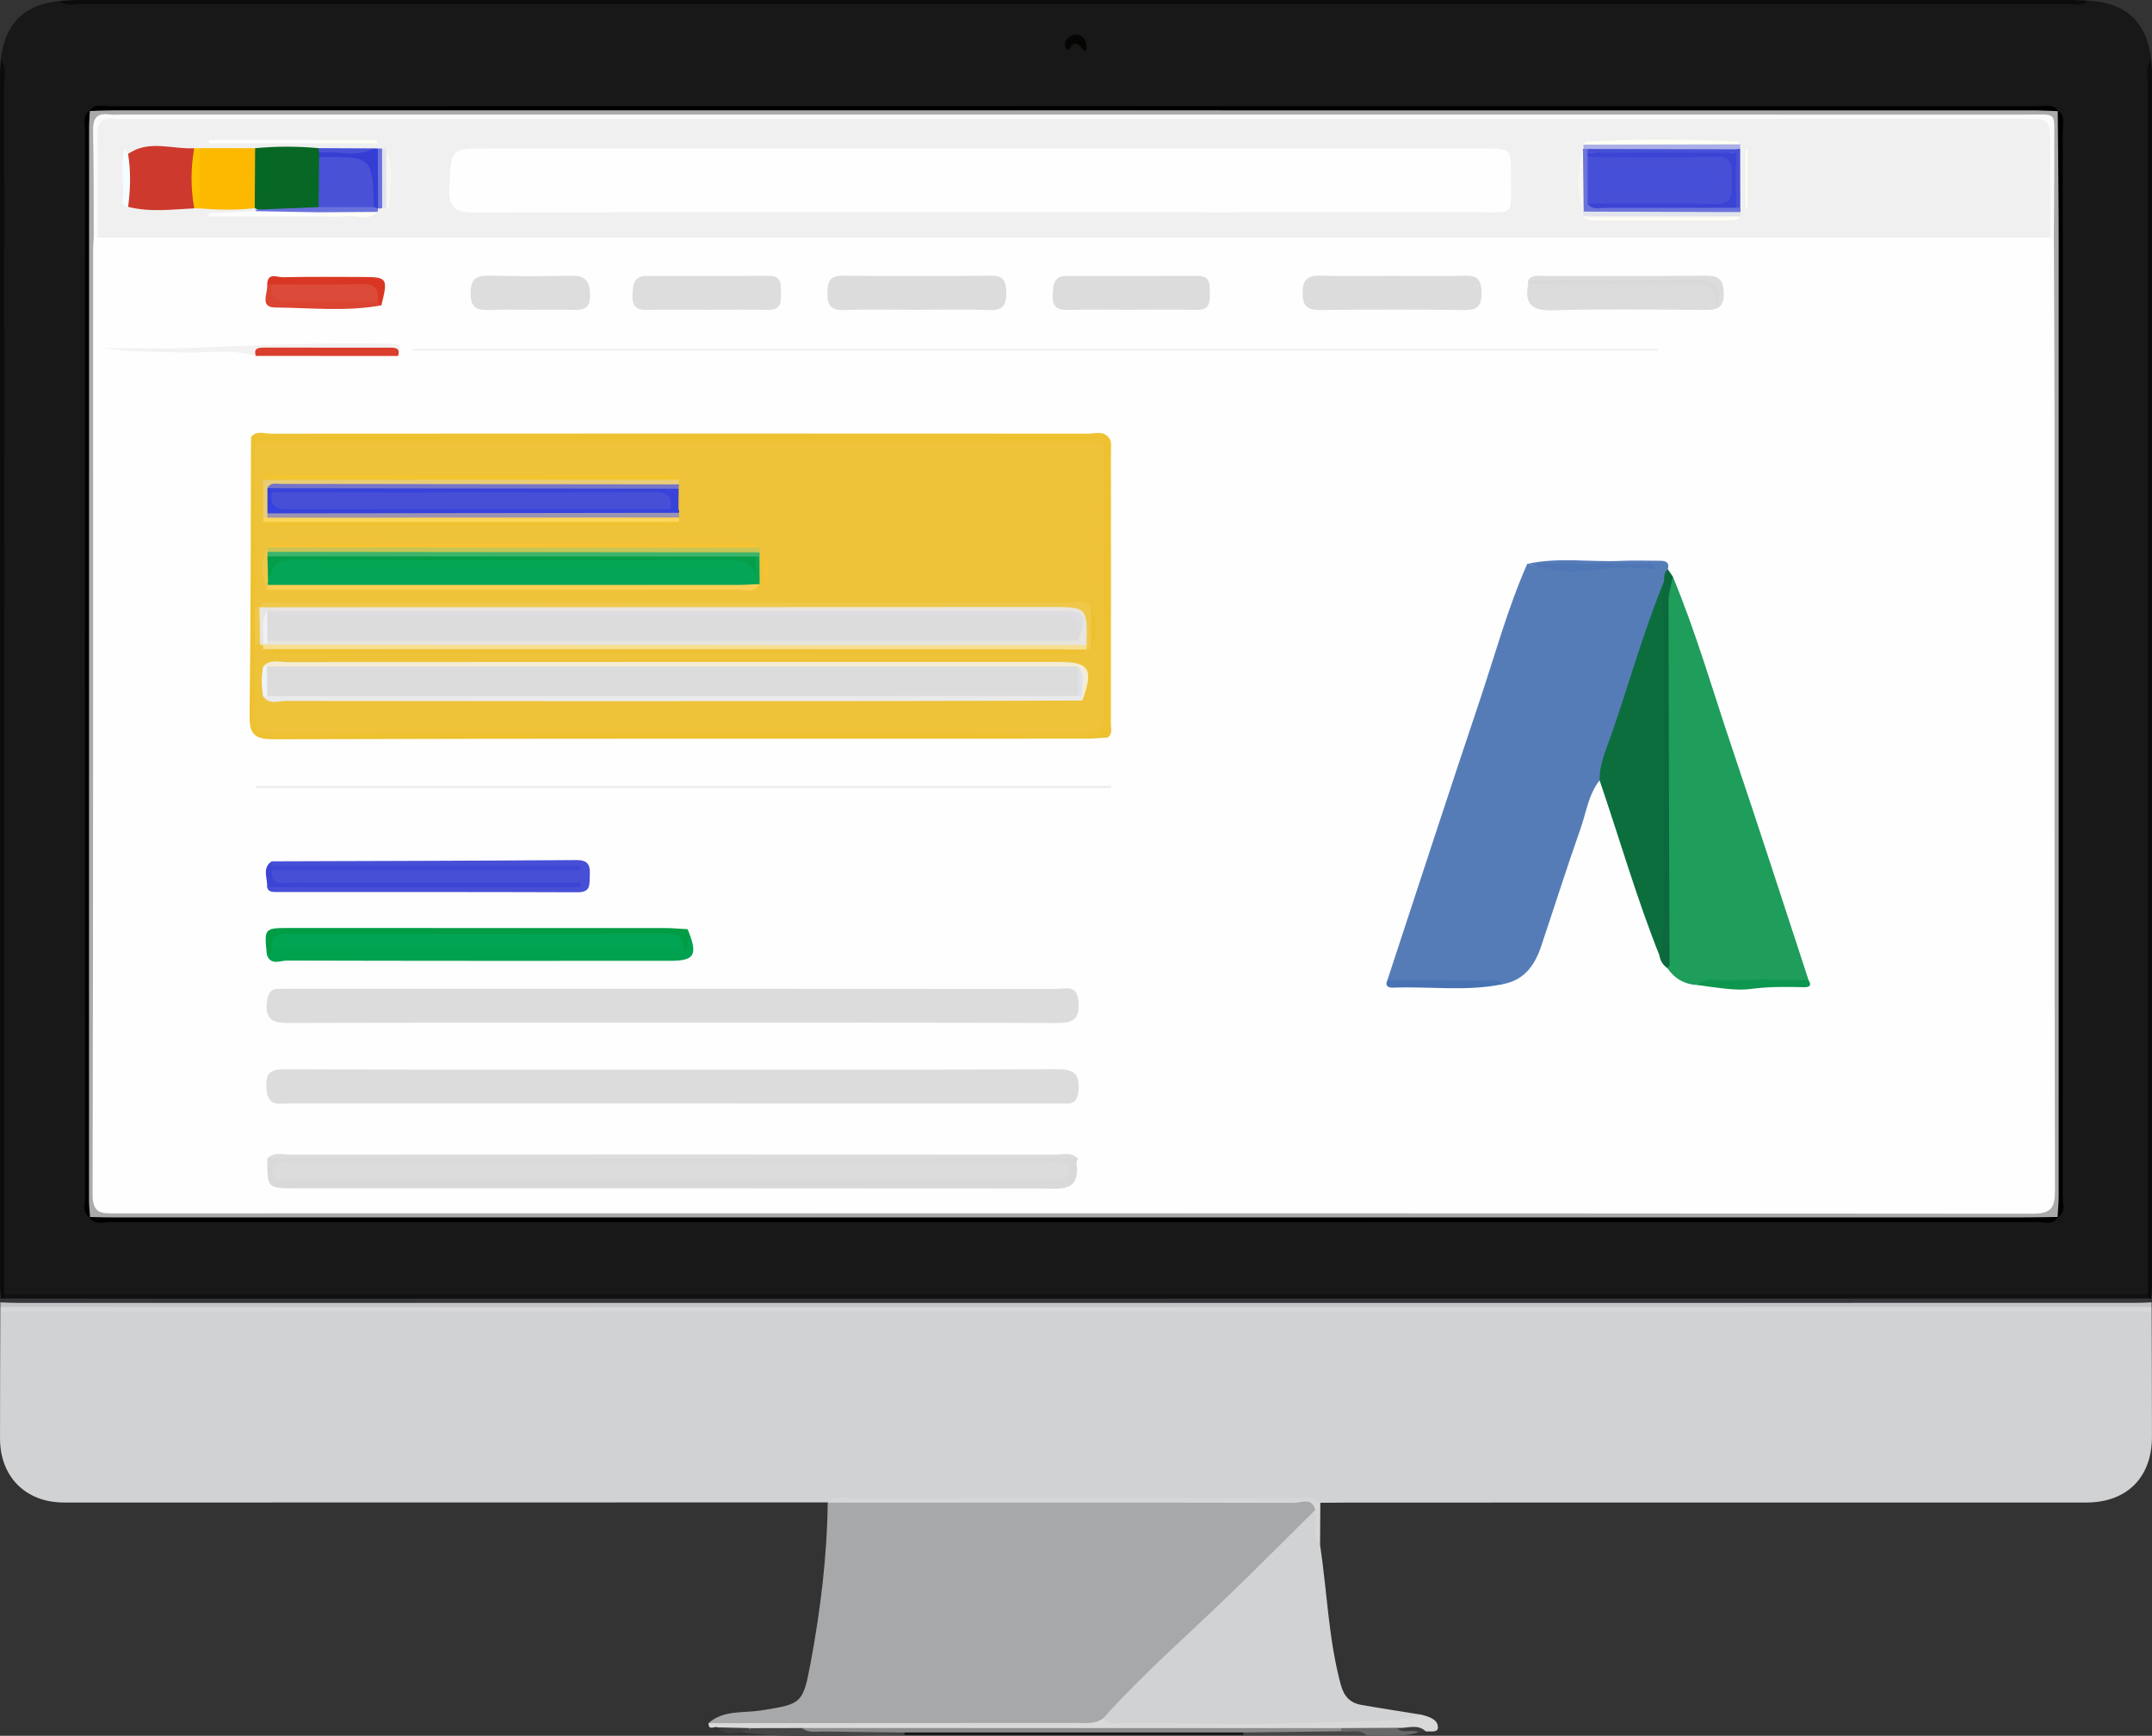 <?xml version="1.0" encoding="utf-8"?>
<!-- Generator: Adobe Illustrator 15.1.0, SVG Export Plug-In  -->
<!DOCTYPE svg PUBLIC "-//W3C//DTD SVG 1.1//EN" "http://www.w3.org/Graphics/SVG/1.1/DTD/svg11.dtd">
<svg version="1.1"
	 xmlns="http://www.w3.org/2000/svg" xmlns:xlink="http://www.w3.org/1999/xlink" xmlns:a="http://ns.adobe.com/AdobeSVGViewerExtensions/3.0/"
	 x="0px" y="0px" width="507px" height="409px" viewBox="0 0.001 507 409"
	 overflow="visible" enable-background="new 0 0.001 507 409" xml:space="preserve">
<rect x="0" y="0.001" width="507" height="409" fill="#333333" stroke="none"/>
<defs>
</defs>
<g>
	<defs>
		<rect id="SVGID_1_" y="0.001" width="506.997" height="409.108"/>
	</defs>
	<clipPath id="SVGID_2_">
		<use xlink:href="#SVGID_1_"  overflow="visible"/>
	</clipPath>
	<path clip-path="url(#SVGID_2_)" fill="#181818" d="M491.975,0.157c8.831,0.399,13.821,5.059,14.858,13.878
		c-0.673,1.948-0.332,3.964-0.332,5.944c-0.021,93.066-0.016,186.132-0.034,279.198c-0.001,1.981,0.333,3.996-0.328,5.947
		c-2.66,2.041-5.776,1.254-8.696,1.256c-90.778,0.044-181.558,0.036-272.336,0.036c-71.957,0-143.914,0.008-215.871-0.031
		c-2.77-0.002-5.699,0.667-8.248-1.135c-0.908-1.908-0.449-3.94-0.45-5.907c-0.026-93.123-0.02-186.247-0.04-279.371
		c-0.001-1.982,0.34-3.998-0.332-5.948C1.172,5.537,5.635,1.096,14.047,0.213C15.841,0.775,17.686,0.5,19.504,0.5
		C175.18,0.515,330.855,0.515,486.532,0.499C488.346,0.499,490.195,0.822,491.975,0.157"/>
	<path clip-path="url(#SVGID_2_)" fill="#D1D2D4" d="M195.008,354.002c-59.992,0.014-119.985,0.041-179.977,0.03
		c-8.98-0.002-15.012-6.084-15.025-15.027c-0.014-9.998,0.042-19.997,0.067-29.995c2.434-2.091,5.391-1.396,8.151-1.399
		c49.621-0.042,99.242-0.029,148.863-0.029c113.729,0,227.458-0.006,341.185,0.034c2.919,0.001,6.049-0.781,8.652,1.395
		c0.024,9.829,0.067,19.657,0.068,29.486c0.001,9.612-5.883,15.537-15.511,15.54c-57.808,0.014-115.616,0.005-173.424,0.007
		c-2.332,0-4.664,0.036-6.996,0.055c-1.309,0.277-2.635,0.318-3.967,0.318c-36.053-0.018-72.107,0.001-108.161-0.013
		c-0.996,0-1.994-0.006-2.98-0.186C195.639,354.147,195.323,354.076,195.008,354.002"/>
	<path clip-path="url(#SVGID_2_)" fill="#A7A8A9" d="M166.925,406.018c3.521-3.135,8.091-2.338,12.181-2.97
		c9.747-1.507,10.06-1.541,11.869-11.218c2.337-12.504,3.879-25.092,4.033-37.828l0.013,0.06c1.019-0.817,2.229-0.537,3.367-0.537
		c36.292-0.013,72.584-0.013,108.877-0.01c0.83,0,1.665-0.038,2.452,0.257c1.834,3.099-0.92,4.491-2.476,6.146
		c-12.717,13.532-26.754,25.715-39.854,38.861c-2.79,2.799-5.199,6.053-8.779,8.024c-2.27,0.794-4.62,0.594-6.941,0.595
		c-23.643,0.021-47.287,0.057-70.93-0.025C176.114,407.356,171.426,407.501,166.925,406.018"/>
	<path clip-path="url(#SVGID_2_)" fill="#D1D2D4" d="M259.913,404.859c9.092-10.102,19.292-19.067,29.068-28.47
		c7.046-6.774,13.92-13.729,20.87-20.603c1.625,2.563-0.3,5.625,1.149,8.213c1.668,10.953,1.955,22.099,4.864,32.892
		c0.771,2.864,2.199,4.36,4.88,4.834c4.729,0.834,9.478,1.553,14.217,2.319c-0.586,2.831-2.95,2.181-4.775,2.315
		c-21.371,1.576-42.78,0.991-64.178,0.99C263.784,407.35,260.87,408.283,259.913,404.859"/>
	<path clip-path="url(#SVGID_2_)" fill="#D6D7D9" d="M506.924,309.01c-168.951,0-337.902,0-506.852,0
		c0.006-0.351,0.011-0.703,0.015-1.054c2.46-2.042,5.415-1.343,8.178-1.344c68.329-0.04,136.658-0.031,204.986-0.031
		c94.994,0,189.988-0.008,284.981,0.034c2.922,0.002,6.049-0.781,8.678,1.341C506.915,308.307,506.919,308.66,506.924,309.01"/>
	<path clip-path="url(#SVGID_2_)" fill="#C4C4C7" d="M506.91,307.957c-131.954,0.014-263.909,0.032-395.863,0.04
		c-36.987,0.002-73.974-0.025-110.96-0.04c-0.001-0.359-0.002-0.719-0.003-1.078c1.794-1.262,3.856-0.858,5.819-0.858
		c165.064-0.02,330.128-0.02,495.191,0c1.964,0,4.026-0.403,5.82,0.858C506.913,307.238,506.911,307.597,506.91,307.957"/>
	<path clip-path="url(#SVGID_2_)" fill="#353639" d="M506.914,306.878c-1.331,0.04-2.662,0.115-3.993,0.115
		C336.64,307,170.357,307,4.077,306.994c-1.331,0-2.662-0.075-3.993-0.115c-0.116-0.314-0.093-0.619,0.067-0.913
		c0.586-0.347,1.219-0.496,1.899-0.446c167.632-0.008,335.265-0.008,502.897-0.003c0.681-0.048,1.313,0.103,1.9,0.449
		C507.007,306.259,507.029,306.565,506.914,306.878"/>
	<path clip-path="url(#SVGID_2_)" fill="#0C0C0C" d="M491.975,0.157c-1.573,1.421-3.5,0.815-5.266,0.815
		C330.919,1.001,175.13,1,19.34,0.973c-1.773,0-3.689,0.579-5.293-0.76c1.326-0.072,2.653-0.206,3.979-0.206
		c156.821-0.009,313.641-0.009,470.46-0.002C489.649,0.005,490.812,0.104,491.975,0.157"/>
	<path clip-path="url(#SVGID_2_)" fill="#0C0C0C" d="M0.993,305.959l-0.421,0.021l-0.422-0.017
		c-0.051-0.995-0.145-1.991-0.145-2.987c-0.007-95.155-0.007-190.311,0-285.466c0.001-1.162,0.104-2.324,0.16-3.487
		c1.535,1.921,0.797,4.177,0.798,6.265c0.043,94.901,0.04,189.802,0.042,284.703c0.348,0.219,0.462,0.437,0.343,0.65
		C1.23,305.854,1.112,305.959,0.993,305.959"/>
	<path clip-path="url(#SVGID_2_)" fill="#0C0C0C" d="M506.848,305.965l-0.423,0.016l-0.421-0.021
		c-0.354-0.211-0.473-0.425-0.358-0.642c0.113-0.218,0.229-0.327,0.347-0.327c0.002-94.897-0.001-189.795,0.042-284.693
		c0.001-2.087-0.742-4.344,0.799-6.263c0.056,1.162,0.158,2.325,0.159,3.487c0.007,95.152,0.007,190.304,0,285.455
		C506.992,303.973,506.897,304.969,506.848,305.965"/>
	<path clip-path="url(#SVGID_2_)" fill="#D9D9D9" d="M259.913,404.859c1.394,1.773,3.369,1.104,5.11,1.109
		c16.302,0.047,32.627,0.532,48.895-0.209c6.977-0.316,14.161,0.313,21.044-1.716c1.661,0.468,3.68,1.004,3.812,2.852
		c0.105,1.484-1.746,0.985-2.835,1.076c-2.535-0.817-5.064,0.468-7.603,0.023c-4.284,0-8.564,0-12.849,0.002
		c-41.994-0.002-83.983-0.001-125.97,0c-4.092-0.018-8.188,0.031-12.282-0.03c-2.669-0.791-5.541,0.144-8.175-0.955
		c-0.68-0.399-2.172,0.945-2.135-0.993c28.916-0.014,57.832-0.025,86.749-0.045C255.815,405.971,258.027,406.308,259.913,404.859"/>
	<path clip-path="url(#SVGID_2_)" fill="#D6D7D9" d="M311.001,364c-2.066-2.501-0.45-5.517-1.148-8.211
		c-0.774-3.086-3.292-1.674-4.962-1.678c-36.623-0.083-73.246-0.056-109.869-0.049c1.422-1.743,3.397-1.03,5.131-1.032
		c35.259-0.041,70.519-0.04,105.778-0.003c1.743,0.001,3.713-0.663,5.131,1.07C311.042,357.399,311.021,360.7,311.001,364"/>
	<path clip-path="url(#SVGID_2_)" fill="#181818" d="M292.951,408.801h-79.904c-0.205-0.772,0.091-1.191,0.888-1.256
		c26.043-0.053,52.084-0.052,78.127-0.001C292.86,407.61,293.156,408.029,292.951,408.801"/>
	<path clip-path="url(#SVGID_2_)" fill="#464646" d="M213.102,408.215c0.012,0.198-0.006,0.394-0.055,0.586
		c-12.794,0.021-25.603,0.992-38.369-0.629c0.478-0.976,1.603-0.447,2.273-0.978c3.987-0.008,7.975-0.016,11.963-0.024
		c6.464,0.778,12.954,0.093,19.424,0.373C209.93,407.612,211.676,406.888,213.102,408.215"/>
	<path clip-path="url(#SVGID_2_)" fill="#464646" d="M292.951,408.801c-0.049-0.192-0.067-0.388-0.057-0.586
		c7.47-1.604,15.03-0.253,22.533-0.702c2.129,0.655,4.826-1.401,6.518,1.36C312.28,408.849,302.616,408.826,292.951,408.801"/>
	<path clip-path="url(#SVGID_2_)" fill="#696969" d="M321.945,408.874c-1.786-1.687-4.026-0.499-6.009-0.948
		c-0.298-0.228-0.376-0.413-0.234-0.557c0.119-0.122,0.244-0.184,0.376-0.184c4.332-0.024,8.664-0.05,12.995-0.074
		c1.568,1.08,3.665-0.415,5.152,1.056C330.193,409.441,326.056,408.929,321.945,408.874"/>
	<path clip-path="url(#SVGID_2_)" fill="#3D3D3D" d="M176.951,407.195c-0.758,0.326-1.515,0.651-2.273,0.978
		c-2.012,0.289-4.061,0.758-5.617-1.161C171.691,407.074,174.321,407.134,176.951,407.195"/>
	<path clip-path="url(#SVGID_2_)" fill="#3C3C3C" d="M334.227,408.167c-1.619-0.834-3.688,0.522-5.153-1.056
		c2.287,0.297,4.788-1.106,6.866,0.86C335.368,408.037,334.798,408.101,334.227,408.167"/>
	<path clip-path="url(#SVGID_2_)" fill="#101011" d="M505.993,304.992c0.003,0.323,0.007,0.646,0.011,0.969
		c-155.35,0.013-310.699,0.026-466.049,0.036c-12.987,0.001-25.974-0.022-38.961-0.036c0.004-0.323,0.008-0.646,0.011-0.969
		C169.333,304.992,337.664,304.992,505.993,304.992"/>
	<path clip-path="url(#SVGID_2_)" d="M21.095,26.115c1.188-1.763,3.018-1.087,4.581-1.087c151.547-0.03,303.095-0.03,454.642,0.001
		c1.555,0,3.398-0.704,4.551,1.122c-0.266,0.203-0.531,0.406-0.794,0.613c-2.237,0.93-4.6,0.636-6.915,0.636
		c-149.457,0.018-298.916,0.017-448.373,0c-2.315,0-4.678,0.305-6.913-0.651C21.613,26.54,21.354,26.327,21.095,26.115"/>
	<path clip-path="url(#SVGID_2_)" d="M484.834,286.812c-1.113,1.891-2.972,1.155-4.518,1.155C328.77,288,177.222,288,25.674,287.968
		c-1.548-0.001-3.402,0.722-4.528-1.146c0.267-0.199,0.535-0.399,0.801-0.604c2.241-0.907,4.6-0.62,6.916-0.62
		c149.417-0.018,298.835-0.018,448.252-0.001c2.314,0.001,4.675-0.291,6.921,0.605C484.303,286.404,484.569,286.608,484.834,286.812
		"/>
	<path clip-path="url(#SVGID_2_)" d="M21.146,286.822c-1.858-1.138-1.114-2.989-1.114-4.532
		c-0.036-83.863-0.036-167.727-0.004-251.589c0.001-1.562-0.68-3.387,1.067-4.586c0,0.001,0.066,0.045,0.066,0.045
		c1.583,1.835,1.233,4.08,1.234,6.208c0.027,82.723,0.026,165.446-0.001,248.169c-0.001,2.126,0.364,4.369-1.172,6.229
		L21.146,286.822z"/>
	<path clip-path="url(#SVGID_2_)" d="M484.867,26.151c1.824,1.157,1.1,3.001,1.101,4.549c0.035,83.866,0.035,167.732-0.002,251.598
		c-0.001,1.538,0.761,3.398-1.131,4.516c-0.001-0.001-0.082-0.063-0.082-0.063c-1.513-1.868-1.148-4.108-1.149-6.234
		c-0.027-82.698-0.027-165.396,0-248.093c0.001-2.125-0.361-4.37,1.192-6.219L484.867,26.151z"/>
	<path clip-path="url(#SVGID_2_)" fill="#060503" d="M255.934,11.959c-1.191,0.103-1.047-1.397-2.391-1.628
		c-1.536-0.264-1.536,2.476-2.417,1.03c-0.645-1.06,0.179-2.658,1.653-3.079c1.762-0.502,2.796,0.456,3.14,2.168
		C256.013,10.917,255.934,11.418,255.934,11.959"/>
	<path clip-path="url(#SVGID_2_)" fill="#8D8D8E" d="M316.078,407.185c-0.045,0.247-0.092,0.494-0.141,0.741
		c-7.681,0.096-15.361,0.191-23.042,0.288c-26.598,0-53.196,0-79.793,0c-6.301-0.071-12.601-0.119-18.901-0.23
		c-1.787-0.031-3.678,0.438-5.287-0.813C231.302,407.176,273.69,407.18,316.078,407.185"/>
	<path clip-path="url(#SVGID_2_)" fill="#AAAAAB" d="M484.795,26.202c0.077,10.646,0.22,21.292,0.223,31.938
		c0.018,74.547,0.01,149.095-0.004,223.643c0,1.655-0.17,3.312-0.262,4.968c-2.995,0.037-5.991,0.106-8.987,0.106
		c-149.518,0.007-299.034,0.007-448.551,0.002c-1.998-0.001-3.995-0.062-5.992-0.095c-0.089-1.323-0.255-2.646-0.255-3.971
		c-0.003-84.216,0.006-168.432,0.022-252.649c0.001-1.328,0.112-2.656,0.172-3.985c1.829-0.053,3.659-0.154,5.489-0.154
		c150.72-0.007,301.441-0.007,452.161,0.002C480.806,26.007,482.801,26.134,484.795,26.202"/>
	<path clip-path="url(#SVGID_2_)" fill="#FEFEFE" d="M483.883,56.004c0.055,15.161,0.154,30.321,0.158,45.482
		c0.017,59.654-0.044,119.307,0.099,178.959c0.011,4.326-0.971,5.541-5.456,5.537c-150.466-0.13-300.933-0.111-451.4-0.077
		c-3.207,0.001-5.481,0.262-5.47-4.461c0.166-74.316,0.118-148.634,0.126-222.951c0-0.83,0.099-1.661,0.152-2.491
		c0.501-0.457,1.065-0.814,1.69-1.077c2.433-0.768,4.949-0.55,7.436-0.551c147.847-0.014,295.694-0.013,443.541,0
		c2.488,0,5.003-0.216,7.444,0.532C482.831,55.169,483.39,55.536,483.883,56.004"/>
	<path clip-path="url(#SVGID_2_)" fill="#FBFBFB" d="M483.883,56.004c-0.298-0.005-0.597-0.009-0.895-0.012
		c-1.593-1.77-1.559-3.972-1.591-6.136c-0.064-4.332,0.001-8.664-0.031-12.996c-0.053-6.899-0.33-7.162-7.439-7.23
		c-1.833-0.017-3.666-0.004-5.498-0.004c-142.455,0-284.91-0.014-427.364,0.054c-5.091,0.003-11.393-2.168-14.987,1.276
		c-3.644,3.494-0.971,9.837-1.444,14.905c-0.319,3.416,0.783,7.053-1.626,10.132c-0.306,0.003-0.611,0.006-0.916,0.01
		c-0.039-8.33,0.016-16.662-0.169-24.989c-0.065-2.914,0.652-4.475,3.859-4.041c0.982,0.133,1.997,0.021,2.997,0.021
		c149.47,0,298.94-0.005,448.411,0.014c7.777,0.001,6.739-0.976,6.782,7.006C484.011,41.344,483.918,48.674,483.883,56.004"/>
	<path clip-path="url(#SVGID_2_)" fill="#F0F0F0" d="M23.008,55.993C23.006,48,23.102,40.005,22.95,32.015
		c-0.058-3.002,0.909-4.383,3.997-4.031C27.933,28.096,28.943,28,29.942,28c148.704,0,297.409,0,446.113,0
		c6.942,0,6.944,0.002,6.943,7.01c0,6.994-0.006,13.988-0.01,20.982C329.661,55.992,176.335,55.993,23.008,55.993"/>
	<path clip-path="url(#SVGID_2_)" fill="#567CB8" d="M326.862,230.953c7.222-21.922,14.356-43.874,21.705-65.754
		c3.632-10.816,6.622-21.862,11.24-32.337c5.534,1.461,11.168,0.359,16.75,0.623c3.987,0.188,7.987-0.048,11.981,0.076
		c-9.563-0.503-19.159,0.715-28.701-0.699c7.373-1.629,14.84-0.361,22.256-0.711c2.99-0.142,5.992-0.006,8.989-0.018
		c1.379-0.005,2.307,0.354,1.853,2.012c-0.354,1.19,0.15,2.465-0.353,3.644c-4.664,14.729-10.017,29.23-14.412,44.045
		c-0.239,0.807-0.562,1.561-1.313,2.037c-2.635,3.359-3.148,7.578-4.508,11.431c-3.248,9.209-6.187,18.526-9.303,27.782
		c-1.505,4.471-4.051,7.952-9.087,8.826c-7.12,0.027-14.239,0.169-21.358,0.065C330.652,231.947,328.566,232.452,326.862,230.953"/>
	<path clip-path="url(#SVGID_2_)" fill="#1E9D5B" d="M394.101,135.839c5.535,13.33,9.499,27.205,14.112,40.853
		c6.099,18.044,11.933,36.177,17.881,54.272c-2.182,1.708-4.74,0.922-7.138,1.002c-6.328,0.211-12.663-0.191-18.992,0.132
		c-3.054-0.114-5.413-1.478-7.14-3.976c-0.936-2.696-1.25-5.469-1.248-8.32c0.022-25.064-0.003-50.131,0.032-75.196
		C391.613,141.481,391.393,138.227,394.101,135.839"/>
	<path clip-path="url(#SVGID_2_)" fill="#DCDCDC" d="M158.705,252.023c30.154,0,60.308,0.081,90.461-0.094
		c4.146-0.024,5.25,1.411,4.907,5.191c-0.192,2.129-1.028,3.013-3.091,2.896c-0.664-0.038-1.333,0.003-1.999,0.003
		c-60.308,0-120.615,0.005-180.923-0.02c-2.314-0.001-4.917,0.891-5.257-3.279c-0.314-3.858,0.677-4.79,4.441-4.773
		C97.73,252.083,128.217,252.023,158.705,252.023"/>
	<path clip-path="url(#SVGID_2_)" fill="#DCDCDC" d="M158.518,240.974c-30.152,0-60.305-0.054-90.457,0.069
		c-3.736,0.016-5.625-0.719-5.182-4.927c0.25-2.369,1.111-3.297,3.38-3.132c0.663,0.048,1.332,0.001,1.998,0.001
		c60.139,0,120.277-0.01,180.415,0.04c2.192,0.002,5.138-1.223,5.436,3.043c0.287,4.113-1.306,4.999-5.133,4.981
		C218.823,240.914,188.669,240.974,158.518,240.974"/>
	<path clip-path="url(#SVGID_2_)" fill="#0C6E3D" d="M376.857,183.871c-0.063-4.076,1.726-7.674,2.996-11.393
		c4.032-11.818,7.43-23.855,12.16-35.434c0.761,3.405,0.404,6.873,0.419,10.297c0.098,23.391,0.056,46.783,0.045,70.175
		c-0.001,2.626,0.312,5.333-1.523,7.6C385.561,211.605,381.553,197.62,376.857,183.871"/>
	<path clip-path="url(#SVGID_2_)" fill="#D9D9D9" d="M253.974,273c-0.125,0.309-0.393,0.636-0.354,0.922
		c0.961,7.178-3.865,6.123-8.339,6.118c-58.464-0.059-116.929-0.039-175.394-0.04c-6.974,0-6.974-0.002-6.887-7.002
		c1.56-0.881,3.262-0.464,4.893-0.465c60.397-0.023,120.793-0.024,181.19,0C250.712,272.535,252.415,272.115,253.974,273"/>
	<path clip-path="url(#SVGID_2_)" fill="#464FD6" d="M64.004,202.952c23.926-0.082,47.852-0.126,71.777-0.297
		c2.861-0.02,3.306,1.271,3.168,3.634c-0.117,2.004,0.357,3.966-2.85,3.954c-23.767-0.086-47.534-0.053-71.301-0.062
		c-0.858,0-1.655-0.143-1.885-1.174c1.717-0.967,3.584-0.463,5.372-0.467c22.922-0.043,45.845-0.018,68.768-0.052
		c-23.41,0.016-46.82-0.033-70.23,0.023c-2.558,0.008-3.878-0.678-3.054-3.459c1.028-0.782,2.233-0.527,3.374-0.527
		c21.969-0.015,43.938-0.009,65.907-0.016c0.743,0,1.476-0.006,1.44-0.021c-22.805-0.052-46.357,0.087-69.909-0.078
		C63.83,204.144,63.638,203.658,64.004,202.952"/>
	<path clip-path="url(#SVGID_2_)" fill="#EDC12F" d="M260.995,173.769c-1.652,0.098-3.306,0.281-4.957,0.281
		c-63.884,0.015-127.77-0.048-191.653,0.133c-4.777,0.014-5.638-1.483-5.582-5.823c0.284-21.783,0.257-43.571,0.34-65.357
		c0.676-0.244,1.187-0.051,1.538,0.577c0.295,0.559,0.496,1.149,0.621,1.767c0.306,12.496,0.056,24.996,0.119,37.495
		c-0.034,3.155-0.026,6.31,0.002,9.465c0.14,4.825-0.142,9.649,0.159,14.48c0.191,3.075,1.492,4.582,4.6,4.558
		c1.496-0.012,2.996,0.047,4.494,0.047c59.611,0.002,119.222,0.004,178.832-0.001c8.866-0.001,8.728-0.018,8.913-8.763
		c0.403-19.139-0.571-38.283,0.254-57.423c0.144-0.645,0.39-1.248,0.725-1.815c0.438-0.612,0.999-0.763,1.686-0.457l-0.026-0.018
		c0.768,1.577,0.405,3.261,0.407,4.893c0.026,20.365,0.029,40.731-0.004,61.096C261.46,170.525,261.891,172.221,260.995,173.769"/>
	<path clip-path="url(#SVGID_2_)" fill="#DCDCDC" d="M215.742,72.998c-5.651,0-11.307-0.147-16.95,0.057
		c-3.238,0.117-3.897-1.34-3.867-4.182c0.029-2.64,0.663-3.942,3.632-3.912c11.633,0.118,23.268,0.118,34.901,0
		c2.984-0.031,3.581,1.299,3.613,3.926c0.035,2.857-0.657,4.28-3.88,4.168C227.381,72.853,221.559,72.998,215.742,72.998"/>
	<path clip-path="url(#SVGID_2_)" fill="#DCDCDC" d="M328.189,65.006c5.647,0,11.299,0.144,16.939-0.056
		c3.186-0.113,3.882,1.249,3.918,4.134c0.039,3.091-1.108,4-4.091,3.966c-11.292-0.129-22.587-0.119-33.88-0.005
		c-2.882,0.029-4.16-0.693-4.19-3.878c-0.032-3.332,1.168-4.33,4.365-4.217C316.891,65.149,322.543,65.006,328.189,65.006"/>
	<path clip-path="url(#SVGID_2_)" fill="#DCDCDC" d="M360.037,66.004c0.958-1.309,2.378-0.986,3.67-0.987
		c12.665-0.017,25.33,0.073,37.993-0.069c3.182-0.036,4.365,0.844,4.404,4.202c0.044,3.74-1.887,3.903-4.703,3.883
		c-11.83-0.081-23.668-0.26-35.49,0.076c-4.836,0.137-6.829-1.267-5.893-6.112c7.743-1.109,15.527-0.261,23.291-0.455
		c5.638-0.141,11.282-0.058,16.924-0.013c2.305,0.019,5.344-0.831,4.241,4.062c0.376-3.846-1.54-4.189-4.222-4.161
		c-11.778,0.125-23.561,0.073-35.341,0.032C363.287,66.456,361.59,66.891,360.037,66.004"/>
	<path clip-path="url(#SVGID_2_)" fill="#F2F3F3" d="M97.327,82.137H390.67c0,0.167,0,0.334,0,0.501H97.126
		C97.193,82.471,97.26,82.304,97.327,82.137"/>
	<path clip-path="url(#SVGID_2_)" fill="#DCDCDC" d="M266.027,72.993c-4.823,0.004-9.649-0.086-14.471,0.04
		c-2.541,0.067-3.674-0.812-3.548-3.442c0.109-2.289,0.108-4.537,3.213-4.548c10.313-0.039,20.627,0.009,30.939-0.045
		c3.083-0.016,2.831,2.054,2.869,4.088c0.04,2.153-0.04,3.997-3.034,3.935C276.676,72.911,271.351,72.989,266.027,72.993"/>
	<path clip-path="url(#SVGID_2_)" fill="#DDDDDD" d="M166.441,72.994c-4.654,0.002-9.311-0.095-13.961,0.04
		c-2.609,0.075-3.581-0.957-3.479-3.511c0.093-2.325,0.2-4.479,3.28-4.487c9.64-0.024,19.28,0.007,28.921-0.031
		c3.118-0.012,2.716,2.167,2.791,4.15c0.083,2.209-0.147,3.946-3.092,3.871C176.083,72.901,171.261,72.992,166.441,72.994"/>
	<path clip-path="url(#SVGID_2_)" fill="#DDDDDD" d="M124.98,72.999c-3.159,0-6.323-0.114-9.475,0.034
		c-2.889,0.135-4.666-0.283-4.638-3.936c0.025-3.413,1.339-4.23,4.453-4.145c6.479,0.178,12.968,0.15,19.449,0.018
		c3.38-0.069,4.202,1.58,4.254,4.612c0.053,3.123-1.566,3.53-4.069,3.445C131.633,72.914,128.305,72.999,124.98,72.999"/>
	<path clip-path="url(#SVGID_2_)" fill="#EDEDED" d="M60.208,185.177H261.77l0.001,0.501H60.217
		C60.214,185.511,60.212,185.344,60.208,185.177"/>
	<path clip-path="url(#SVGID_2_)" fill="#00A14F" d="M162.008,218.942c2.478,6.087,1.722,7.455-4.169,7.456
		c-30.082,0.006-60.165,0.025-90.247-0.061c-1.562-0.004-3.747,1.217-4.715-1.312c0.616-0.745,1.127-1.602,2.096-1.973
		c1.752-0.665,3.593-0.634,5.42-0.636c27.952-0.031,55.903-0.025,83.854-0.003c1.661,0.001,3.333-0.028,4.932,0.467
		c0.481-0.41,1.089,2.167,1.481-0.045C160.905,221.453,160.939,220.027,162.008,218.942"/>
	<path clip-path="url(#SVGID_2_)" fill="#EEC233" d="M59.995,103.029c-0.284-0.011-0.568-0.02-0.852-0.027
		c1.275-1.675,3.082-0.819,4.606-0.82c64.209-0.052,128.419-0.05,192.628-0.01c1.567,0.001,3.341-0.7,4.707,0.761
		c-0.359,0.033-0.721,0.066-1.081,0.099c-1.805,1.595-4.03,1.367-6.175,1.368c-62.553,0.022-125.107,0.022-187.66,0
		C64.024,104.399,61.798,104.626,59.995,103.029"/>
	<path clip-path="url(#SVGID_2_)" fill="#DCDCDC" d="M253.974,273C190.315,273,126.657,273,62.999,272.999
		c1.478-1.634,3.434-0.947,5.176-0.948c60.209-0.035,120.418-0.035,180.627,0.001C250.542,272.052,252.5,271.353,253.974,273"/>
	<path clip-path="url(#SVGID_2_)" fill="#019C43" d="M64.004,223.997c-0.376,0.343-0.751,0.686-1.127,1.028
		c-0.65-6.361-0.65-6.363,5.358-6.363c29.439-0.001,58.878-0.005,88.317,0.012c1.818,0.001,3.637,0.175,5.455,0.27
		c-0.482,1.655,1.008,3.706-1.011,5.056c-1.704-2.351-4.276-2.383-6.765-2.389c-27.82-0.064-55.641-0.064-83.461,0
		C68.282,221.616,65.709,221.645,64.004,223.997"/>
	<path clip-path="url(#SVGID_2_)" fill="#0B693B" d="M390.954,225.116c1.403-5.38,1.038-10.875,1.041-16.343
		c0.009-19.978-0.006-39.955,0.012-59.93c0.004-3.933-0.749-7.867,0.007-11.799c0.131-1.023-0.104-2.162,0.923-2.899
		c0.388,0.565,0.775,1.13,1.164,1.695c-0.354,1.945-1.017,3.89-1.014,5.835c0.036,28.548,0.162,57.096,0.243,85.644
		c0,0.267-0.331,0.536-0.507,0.804C391.791,227.375,391.135,226.394,390.954,225.116"/>
	<path clip-path="url(#SVGID_2_)" fill="#3B44D4" d="M64.008,205.01c-0.186,3.971,2.787,2.956,4.893,2.959
		c20.988,0.049,41.976,0.029,62.964,0.029h4.919c-0.004,0.336-0.008,0.672-0.012,1.008H62.913c0.211-2.046-1.302-4.402,1.092-6.055
		c0,0.346,0,0.692,0.001,1.038c0.362,0.226,0.482,0.452,0.363,0.679C64.249,204.896,64.13,205.01,64.008,205.01"/>
	<path clip-path="url(#SVGID_2_)" fill="#F2F2F2" d="M60.259,83.866c-5.541-1.71-11.227-0.662-16.843-0.822
		C36.976,82.859,30.527,83,24.075,82c7.226,0,14.463,0.261,21.675-0.054c15.089-0.659,30.174-1.233,45.279-0.954
		c3.57,0.065,3.569,0.106,2.736,2.889c-1.423-1.213-3.151-0.862-4.78-0.87c-7.98-0.034-15.961-0.035-23.942,0.001
		C63.416,83.019,61.687,82.661,60.259,83.866"/>
	<path clip-path="url(#SVGID_2_)" fill="#EEC233" d="M260.995,173.769c0.021-23.618,0.042-47.236,0.063-70.854
		c0.96,0.947,0.678,2.169,0.678,3.299c0.016,21.448,0.019,42.896-0.008,64.344C261.728,171.65,262.177,172.917,260.995,173.769"/>
	<path clip-path="url(#SVGID_2_)" fill="#DA3E2C" d="M60.259,83.866c-0.523-1.686,0.416-1.956,1.797-1.954
		c9.989,0.019,19.978,0.019,29.966,0.001c1.394-0.002,2.32,0.285,1.743,1.968C82.596,83.875,71.428,83.871,60.259,83.866"/>
	<path clip-path="url(#SVGID_2_)" fill="#D93723" d="M62.944,67.004c0.121-2.92,2.389-1.65,3.684-1.679
		c6.242-0.138,12.488-0.067,18.734-0.06c5.919,0.006,6.086,0.259,4.488,6.687c-0.989,0.13-1.49-0.513-1.951-1.222
		c-1.238-2.708-3.764-2.155-5.959-2.274c-5.86-0.318-11.756,0.518-17.599-0.525C63.847,67.665,63.382,67.354,62.944,67.004"/>
	<path clip-path="url(#SVGID_2_)" fill="#DB4431" d="M62.944,67.004c0.355,0.006,0.711,0.012,1.066,0.018
		c1.668,2.273,4.138,2.419,6.624,2.457c4.262,0.066,8.525-0.014,12.787,0.043c1.972,0.026,3.962,0.029,5.565,1.47
		c0.288,0.32,0.576,0.64,0.864,0.96c-8.321,1.513-16.715,0.57-25.061,0.499C61.059,72.419,63.176,68.991,62.944,67.004"/>
	<path clip-path="url(#SVGID_2_)" fill="#4972B3" d="M326.862,230.953c15.983,0.033,6.374-0.074,22.392,0.069
		c1.596,0.014,3.356-0.544,4.706,0.888c-8.53,1.763-17.159,0.465-25.735,0.807C327.2,232.757,326.167,232.425,326.862,230.953"/>
	<path clip-path="url(#SVGID_2_)" fill="#0D964E" d="M399.964,232.098c2.061-2.075,4.659-0.98,6.992-1.044
		c21.087-0.569-1.849-0.052,19.138-0.089c0.996,1.566-0.309,1.676-1.208,1.649C408.411,232.142,415.719,234.441,399.964,232.098"/>
	<path clip-path="url(#SVGID_2_)" fill="#D9D9D9" d="M360.037,66.004c13.487-0.001,26.977,0.104,40.461-0.07
		c3.84-0.05,5.202,1.21,3.911,6.309c-0.176-4.43-1.821-5.365-4.93-5.322c-13.152,0.184-26.309,0.077-39.462,0.076
		C359.99,66.665,359.997,66.333,360.037,66.004"/>
	<path clip-path="url(#SVGID_2_)" fill="#FEFEFE" d="M230.792,49.997c-39.474,0-78.949-0.077-118.422,0.101
		c-4.788,0.021-6.82-0.784-6.517-6.192c0.497-8.892,0.122-8.913,9.175-8.913c78.116,0,156.231-0.001,234.347,0
		c6.618,0,6.677,0.005,6.611,6.333c-0.104,10.069,1.355,8.635-8.771,8.649C308.408,50.029,269.6,49.997,230.792,49.997"/>
	<path clip-path="url(#SVGID_2_)" fill="#066824" d="M60.102,34.918c4.969-0.462,9.939-0.467,14.909-0.01
		c0.356,0.461,0.663,0.952,0.93,1.472c0.199,0.556,0.322,1.129,0.391,1.715c-0.185,3.777,1.069,7.72-1.259,11.26
		c-4.792,1.025-9.587,0.984-14.385,0.036c-0.224-0.11-0.447-0.224-0.668-0.343C57.641,44.324,57.547,39.614,60.102,34.918"/>
	<path clip-path="url(#SVGID_2_)" fill="#CD392D" d="M30.173,36.269c4.938-3.427,10.378-1.038,15.585-1.345
		c0.979,4.723,1.012,9.447,0.002,14.17c-5.201,0.249-10.414,0.969-15.579-0.36C29.533,44.579,30.133,40.424,30.173,36.269"/>
	<path clip-path="url(#SVGID_2_)" fill="#FDB800" d="M60.102,34.918c-0.027,4.71-0.055,9.42-0.082,14.13
		c-4.338,0.509-8.678,0.411-13.02,0.059c-1.561-4.732-1.567-9.463,0-14.194L60.102,34.918z"/>
	<path clip-path="url(#SVGID_2_)" fill="#6B73DB" d="M410.001,49c0.105,0.326,0.101,0.649-0.015,0.972
		c-0.666,0.524-1.401,0.913-2.264,0.926c-10.802,0.155-21.603,0.175-32.404-0.011c-0.869-0.015-1.587-0.431-2.196-1.035
		l-0.022,0.136c-1.013-4.988-0.795-9.99-0.157-14.995l0.184,0.099c0.466-0.376,0.896-0.34,1.297,0.108
		c0.295,0.427,0.499,0.892,0.625,1.394c0.126,0.499,0.19,1.007,0.218,1.52c0.461,2.958-0.744,6.103,1.034,8.904
		c6.583,1.293,13.216,0.264,19.809,0.582c4.127,0.2,8.282-0.404,12.394,0.416C409.042,48.283,409.541,48.612,410.001,49"/>
	<path clip-path="url(#SVGID_2_)" fill="#FEFEF3" d="M373.023,34.092c0.229-0.234,0.444-0.66,0.684-0.675
		c11.853-0.699,23.708-0.63,35.562-0.042c0.251,0.013,0.484,0.415,0.726,0.635c-1.314,1.208-2.947,1.363-4.614,1.372
		c-9.052,0.048-18.103,0.022-27.153,0.021C376.359,35.403,374.656,34.931,373.023,34.092"/>
	<path clip-path="url(#SVGID_2_)" fill="#ABAFE7" d="M373.023,34.092c12.324-0.027,24.648-0.055,36.972-0.082
		c-0.007,0.338-0.014,0.677-0.021,1.016c-0.496,0.423-1.046,0.755-1.649,1.001c-10.194,0.799-20.405,0.232-30.609,0.314
		c-1.345,0.011-2.616-0.306-3.661-1.239l-0.464-0.046l-0.466,0.036C373.092,34.759,373.058,34.425,373.023,34.092"/>
	<path clip-path="url(#SVGID_2_)" fill="#E1E4EC" d="M373.121,49.852c12.289,0.04,24.577,0.08,36.866,0.12
		c0.004,0.342,0.007,0.685,0.011,1.028c-12.333,0.8-24.666,0.802-37-0.002C373.039,50.616,373.08,50.234,373.121,49.852"/>
	<path clip-path="url(#SVGID_2_)" fill="#FDFBF3" d="M372.999,50.999C385.332,51,397.666,51,409.999,51
		c-0.815,1.077-1.998,0.996-3.152,0.996c-10.232,0.002-20.465,0.002-30.697,0C374.996,51.997,373.812,52.077,372.999,50.999"/>
	<path clip-path="url(#SVGID_2_)" fill="#6971DD" d="M60.688,49.391l14.378-0.581c4.062-2.169,8.319-1.318,12.557-0.815
		c0.594,0.224,1.079,0.593,1.458,1.102c0.004,0.291-0.055,0.569-0.177,0.833c-4.602,1.255-9.294,0.218-13.933,0.554
		c-4.938-0.411-9.96,0.867-14.84-0.735C60.231,49.496,60.417,49.376,60.688,49.391"/>
	<path clip-path="url(#SVGID_2_)" fill="#353ED3" d="M89.082,49.097c-0.327-0.103-0.655-0.206-0.982-0.308
		c-1.778-1.657-1.57-3.879-1.528-5.958c0.064-3.111-1.282-4.43-4.39-4.401c-2.393,0.023-4.952,0.447-6.998-1.416
		c0.001-0.343,0.002-0.686,0.003-1.03c4.191-1.366,8.637,0.481,12.816-1.019c0.334,0.009,0.667,0.019,1,0.028
		c2.197,4.689,2.071,9.39,0.077,14.101L89.082,49.097z"/>
	<path clip-path="url(#SVGID_2_)" fill="#FEFEFE" d="M60.132,49.749c4.945,0.091,9.89,0.183,14.835,0.274
		c0.346,0.205,0.465,0.416,0.359,0.635c-0.107,0.222-0.217,0.333-0.329,0.333h-25.81c-0.007-0.237-0.014-0.473-0.021-0.709
		C52.821,50.104,56.477,49.926,60.132,49.749"/>
	<path clip-path="url(#SVGID_2_)" fill="#FEFEFE" d="M74.976,33.778H49.232c-0.004-0.257-0.009-0.513-0.013-0.77h25.777
		c0.33,0.18,0.437,0.353,0.322,0.522C75.205,33.695,75.092,33.778,74.976,33.778"/>
	<path clip-path="url(#SVGID_2_)" fill="#F3FDFD" d="M30.173,36.269c0.683,4.155,0.565,8.31,0.008,12.465
		c-2.357-0.276-1.039-2.101-1.102-3.09c-0.21-3.292-0.446-6.668,0.084-9.887C29.432,34.125,29.819,36.015,30.173,36.269"/>
	<path clip-path="url(#SVGID_2_)" fill="#FEC300" d="M47,34.913c0,4.731,0,9.463,0,14.194c-0.413-0.004-0.825-0.009-1.238-0.013
		c-0.843-4.723-0.849-9.446-0.003-14.17C46.172,34.919,46.586,34.917,47,34.913"/>
	<path clip-path="url(#SVGID_2_)" fill="#FEFEF3" d="M411.301,48.941v-13.69c0.126-0.005,0.252-0.01,0.378-0.014v13.692
		C411.553,48.933,411.427,48.937,411.301,48.941"/>
	<path clip-path="url(#SVGID_2_)" fill="#FEFEF3" d="M74.976,33.778c0.014-0.257,0.021-0.513,0.02-0.77c4.596,0,9.193,0,13.789,0
		c0.004,0.257,0.007,0.513,0.011,0.77H74.976z"/>
	<path clip-path="url(#SVGID_2_)" fill="#F7F6F1" d="M90.997,34.999c2.041,4.532,0.681,9.267,0.812,13.912
		c0.002,0.078-0.221,0.221-0.346,0.23c-0.152,0.01-0.31-0.092-0.466-0.145C89.442,44.331,89.443,39.665,90.997,34.999"/>
	<path clip-path="url(#SVGID_2_)" fill="#FEFEF4" d="M74.997,50.99c0.001-0.323-0.009-0.646-0.03-0.968
		c4.646-0.03,9.292-0.061,13.938-0.092c-2.266,2.289-5.083,0.655-7.62,1.01C79.227,51.227,77.096,50.993,74.997,50.99"/>
	<path clip-path="url(#SVGID_2_)" fill="#F6F6EC" d="M372.942,34.993c0.053,4.998,0.104,9.997,0.157,14.995
		C371.157,45.009,371.562,40.006,372.942,34.993"/>
	<path clip-path="url(#SVGID_2_)" fill="#474FD6" d="M408.998,35.184c0.322-0.066,0.648-0.118,0.977-0.158
		c0.008,4.658,0.018,9.316,0.026,13.974c-0.34-0.016-0.681-0.031-1.021-0.046c-2.369-3.928-1.251-8.135-0.988-12.276
		C408.225,36.112,408.562,35.614,408.998,35.184"/>
	<path clip-path="url(#SVGID_2_)" fill="#6971DD" d="M89.08,49.094c-0.026-4.7-0.052-9.401-0.077-14.101
		c0.335,0.002,0.67,0.004,1.005,0.006c0.8,4.668,0.749,9.339,0.027,14.01l-0.469,0.139L89.08,49.094z"/>
	<path clip-path="url(#SVGID_2_)" fill="#E2E3EF" d="M90.035,49.009c-0.009-4.67-0.018-9.341-0.026-14.011
		c0.329-0.001,0.659-0.001,0.988,0.001c0,4.666,0,9.331,0,13.997C90.677,49.001,90.355,49.005,90.035,49.009"/>
	<path clip-path="url(#SVGID_2_)" fill="#4952D7" d="M88.003,34.964c-4.119,2.269-8.561,0.476-12.816,1.019
		c-0.059-0.358-0.117-0.716-0.176-1.075C79.342,34.928,83.672,34.946,88.003,34.964"/>
	<path clip-path="url(#SVGID_2_)" fill="#4F77B5" d="M359.838,132.862h29.881l-0.015,1.23c-17.427-1.511-13.79,2.914-29.896-1.23
		C359.808,132.861,359.838,132.862,359.838,132.862"/>
	<path clip-path="url(#SVGID_2_)" fill="#DCDCDC" d="M158.263,273.999c29.138,0,58.277,0,87.415,0
		c1.165,0.001,2.331-0.006,3.496,0.016c1.423,0.025,2.752,0.234,2.665,2.124c-0.072,1.55-1.184,1.818-2.444,1.837
		c-0.998,0.014-1.997,0.022-2.996,0.022c-58.943,0.001-117.885,0.001-176.828,0.001c-0.833,0-1.665,0.012-2.497-0.012
		c-1.347-0.036-2.817,0.024-2.91-1.878c-0.093-1.896,1.279-2.067,2.688-2.095c1.165-0.024,2.331-0.016,3.497-0.016
		C99.653,273.999,128.958,273.999,158.263,273.999"/>
	<path clip-path="url(#SVGID_2_)" fill="#3E47D5" d="M64.008,205.01c-0.001-0.34-0.002-0.68-0.002-1.02c24.255,0,48.511,0,72.766,0
		c0.001,0.34,0.003,0.68,0.004,1.02H64.008z"/>
	<path clip-path="url(#SVGID_2_)" fill="#EEC339" d="M60.018,143.02c-0.003-13.004-0.007-26.008-0.01-39.012
		c1.555-0.901,3.259-0.473,4.889-0.473c63.402-0.025,126.804-0.025,190.205,0c1.631,0,3.335-0.426,4.891,0.471
		c0.001,21.303-0.073,42.605,0.076,63.906c0.027,3.763-0.798,5.186-4.94,5.178c-63.407-0.133-126.814-0.131-190.222-0.004
		c-4.079,0.009-5.181-1.301-4.974-5.141c0.286-5.31,0.084-10.647,0.092-15.973c0.423-0.363,0.913-0.526,1.474-0.494
		c0.551,0.09,1.065,0.269,1.563,0.529c0.54,0.236,1.089,0.404,1.673,0.49c40.962,0.221,81.912,0.054,122.862,0.079
		c21.972,0.014,43.946,0.114,65.898-0.073c0.262-0.05,0.541-0.095,0.801-0.148c0.458-0.202,0.922-0.431,1.346-0.702
		c1.382-2.907,2.415-5.762-1.039-8.057c-1.011-0.164-2.01-0.174-3.009-0.174c-62.935,0.011-125.871-0.074-188.805,0.045
		c-0.319,0.014-0.638,0.024-0.957,0.036C61.176,143.536,60.571,143.374,60.018,143.02"/>
	<path clip-path="url(#SVGID_2_)" fill="#EDC131" d="M259.992,104.006c-66.662,0.001-133.324,0.001-199.984,0.002
		c-0.005-0.327-0.01-0.653-0.013-0.98c66.669,0.002,133.339,0.003,200.009,0.004C260,103.357,259.996,103.681,259.992,104.006"/>
	<path clip-path="url(#SVGID_2_)" fill="#EFC84A" d="M61.277,151.854c-0.418,0.04-0.836,0.079-1.254,0.119
		c-0.002-2.985-0.004-5.969-0.006-8.953c0.361,0.026,0.722,0.051,1.082,0.077C62.945,145.98,62.816,148.903,61.277,151.854"/>
	<path clip-path="url(#SVGID_2_)" fill="#00A453" d="M64.004,223.997c-0.387-2.977,0.796-4.062,3.897-4.052
		c29.732,0.093,59.465,0.093,89.197,0c3.104-0.011,4.281,1.08,3.898,4.054C128.666,223.998,96.335,223.998,64.004,223.997"/>
	<path clip-path="url(#SVGID_2_)" fill="#DC4B39" d="M88.986,70.992c-7.051,0.002-14.104-0.12-21.151,0.062
		c-3.094,0.079-4.2-1.122-3.826-4.033c7.057-0.007,14.118,0.11,21.17-0.08C88.301,66.856,89.356,68.1,88.986,70.992"/>
	<path clip-path="url(#SVGID_2_)" fill="#4952D7" d="M75.184,37.014c0.164-0.002,0.328-0.006,0.493-0.007
		c12.028-0.069,12.028-0.069,12.422,11.783c-4.345,0.007-8.69,0.015-13.034,0.022C75.105,44.878,75.145,40.946,75.184,37.014"/>
	<path clip-path="url(#SVGID_2_)" fill="#464FD7" d="M374.018,48.007c0.007-3.675,0.015-7.349,0.021-11.024
		c0.561-0.317,1.14-0.356,1.737-0.124c1.816,1.307,3.824,1.73,6.07,1.695c5.136-0.081,10.275-0.033,15.414-0.017
		c1.491,0.005,2.987-0.039,4.463,0.237c2.108,0.395,3.951,1.291,3.959,3.712s-1.812,3.457-3.939,3.708
		c-4.95,0.585-9.936,0.094-14.9,0.289c-3.746,0.148-7.664-0.836-11.117,1.51C375.158,48.294,374.589,48.299,374.018,48.007"/>
	<path clip-path="url(#SVGID_2_)" fill="#3A43D4" d="M374.018,48.007c0.329-0.011,0.657-0.018,0.986-0.021
		c2.041-1.359,4.336-1.491,6.694-1.482c6.811,0.026,13.621-0.016,20.433,0.021c2.803,0.015,4.39-0.972,4.39-4.03
		c-0.001-3.064-1.599-4.038-4.397-4.023c-6.811,0.037-13.621-0.004-20.432,0.02c-2.359,0.009-4.655-0.12-6.692-1.49
		c-0.319-0.002-0.64-0.008-0.96-0.019c-0.029-0.324-0.034-0.649-0.014-0.974c11.656-0.817,23.312-0.819,34.967,0.001
		c-0.004,4.315-0.008,8.63-0.012,12.944c-10.275,0.015-20.55,0.048-30.826,0.024C376.733,48.976,375.121,49.483,374.018,48.007"/>
	<path clip-path="url(#SVGID_2_)" fill="#464FD7" d="M408.992,36.01c-11.655,0-23.312-0.001-34.968-0.001
		c-0.024-0.304-0.016-0.606,0.03-0.907c11.647,0.027,23.295,0.054,34.943,0.081C408.998,35.459,408.997,35.735,408.992,36.01"/>
	<path clip-path="url(#SVGID_2_)" fill="#04A554" d="M178.925,131.128c0.012,2.165,0.023,4.33,0.035,6.495
		c-1.095,1.606-2.749,0.819-4.113,0.82c-37.02,0.026-74.041,0.09-111.056,0.004c-0.725-0.127-1.081-0.561-1.065-1.296
		c0.766-6.231,1.016-6.533,7.399-6.54c33.569-0.04,67.138-0.044,100.707,0.031c2.151,0.005,4.73-0.757,6.192,1.845
		c0.386-0.327,0.594-0.747,0.66-1.253C178.064,130.749,178.477,130.716,178.925,131.128"/>
	<path clip-path="url(#SVGID_2_)" fill="#E7E5DE" d="M61.277,151.854c-0.06-2.919-0.119-5.839-0.178-8.757l-0.07-0.001
		c1.682-1.11,3.567-0.553,5.346-0.554c60.894-0.034,121.788-0.028,182.682-0.028c8.547,0,9.299,1,7.182,9.548
		c-1.789,1.232-3.837,0.922-5.811,0.922c-60.566,0.015-121.133,0.015-181.7-0.002c-1.812,0-3.672,0.279-5.409-0.545
		c-0.631-0.476-0.719-1.038-0.267-1.686c2.839-1.984,6.1-1.349,9.204-1.351c57.251-0.04,114.501-0.023,171.751-0.045
		c2.641-0.001,5.339,0.375,7.855-0.733c1.302-1.532,0.498-2.474-0.983-2.967c-1.428-0.476-2.969-0.238-4.46-0.238
		c-60.023-0.003-120.046-0.016-180.049,0.009c-0.507,0.019-1.032,0.054-1.531,0.127c-2.617,1.266-1.135,4.206-2.429,6.009
		c-0.141,0.183-0.283,0.366-0.425,0.548C61.763,151.984,61.527,151.899,61.277,151.854"/>
	<path clip-path="url(#SVGID_2_)" fill="#EFC84A" d="M255.995,151.977c0.191-8.95,0.191-8.953-8.797-8.95
		c-62.056,0.022-124.112,0.045-186.169,0.069c1.392-1.808,3.38-1.067,5.107-1.068c61.914-0.038,123.828-0.037,185.742-0.005
		c1.747,0.001,3.709-0.655,5.16,1.02c0.72,3.315,0.737,6.63-0.009,9.943c-0.346,0.004-0.69,0.007-1.034,0.01
		c-0.259-0.226-0.345-0.453-0.259-0.679C255.822,152.09,255.908,151.977,255.995,151.977"/>
	<path clip-path="url(#SVGID_2_)" fill="#F4ECD5" d="M62.023,157.007c1.622-1.788,3.76-1.001,5.658-1.002
		c60.619-0.043,121.239-0.036,181.858-0.035c7.161,0,8.163,1.673,5.463,9.091c-0.337-0.377-0.62-0.79-0.856-1.235
		c-0.913-1.74,0.578-4.792-2.853-5.146c-45.765-0.174-91.506-0.007-137.248-0.058c-14.471-0.016-28.942,0.01-43.413-0.014
		c-2.32-0.004-4.666,0.194-6.934-0.545C63.083,157.802,62.525,157.448,62.023,157.007"/>
	<path clip-path="url(#SVGID_2_)" fill="#F7DF91" d="M255.995,151.977c0,0.34,0,0.68,0,1.019v0.06
		c-1.584,0.774-3.277,0.409-4.917,0.41c-61.401,0.021-122.803,0.021-184.205-0.005c-1.624-0.001-3.335,0.461-4.873-0.51
		c-0.01-0.28-0.015-0.561-0.015-0.842c-0.038-0.178-0.034-0.356,0.012-0.533c0.392-0.115,0.714-0.012,0.966,0.309
		c43.893,0.038,87.786,0.083,131.68,0.11C215.093,152.008,235.544,151.984,255.995,151.977"/>
	<path clip-path="url(#SVGID_2_)" fill="#EDC131" d="M62,152.952c62.332,0.016,124.664,0.031,186.996,0.05
		c2.333,0,4.666,0.035,6.999,0.054c-1.512,1.553-3.455,0.915-5.208,0.916c-61.213,0.033-122.427,0.033-183.64-0.002
		C65.407,153.969,63.439,154.66,62,152.952"/>
	<path clip-path="url(#SVGID_2_)" fill="#EAEAEB" d="M254.964,163.997c0.013,0.355,0.026,0.709,0.039,1.064
		c-18.788,0.05-37.576,0.133-56.365,0.142c-43.734,0.021-87.469,0.02-131.204-0.042c-1.833-0.003-4.038,0.996-5.487-1.147
		c0.519-0.424,1.085-0.77,1.695-1.046c2.426-0.821,4.943-0.58,7.428-0.581c58.257-0.017,116.514-0.016,174.771-0.001
		c2.486,0.001,5.001-0.229,7.438,0.545C253.897,163.196,254.458,163.554,254.964,163.997"/>
	<path clip-path="url(#SVGID_2_)" fill="#C7C556" d="M178.997,129.036c-0.021,0.372-0.043,0.743-0.064,1.115
		c-1.545,0.745-3.192,0.847-4.875,0.847c-35.825-0.005-71.651,0.009-107.477-0.016c-0.999-0.001-2.003-0.005-2.959-0.372
		c-0.705-0.343-0.906-0.876-0.605-1.599l-0.018-0.012c1.22-0.783,2.588-0.471,3.892-0.472c36.077-0.016,72.154-0.017,108.231,0.001
		C176.422,128.529,177.796,128.19,178.997,129.036"/>
	<path clip-path="url(#SVGID_2_)" fill="#3DB46C" d="M63.015,130.031c38.639,0.04,77.278,0.079,115.917,0.119
		c0.104,0.327,0.102,0.652-0.008,0.977c0.001,0.001-0.469-0.003-0.469-0.003l-0.469,0.01c-1.267,0.617-2.621,0.337-3.934,0.337
		c-36.773,0.005-73.545,0.032-110.318-0.002C62.951,131.261,62.712,130.782,63.015,130.031"/>
	<path clip-path="url(#SVGID_2_)" fill="#FECF55" d="M63.057,137.824c36.972,0.002,73.944,0.007,110.916-0.002
		c1.662-0.001,3.324-0.129,4.986-0.198c-1.332,2.298-3.572,1.325-5.401,1.328c-36.851,0.057-73.701,0.04-110.552,0.038
		c-0.285-0.272-0.372-0.535-0.262-0.79C62.853,137.949,62.956,137.824,63.057,137.824"/>
	<path clip-path="url(#SVGID_2_)" fill="#F7C334" d="M178.997,129.036c-38.666-0.012-77.332-0.025-115.998-0.037
		c1.472-1.636,3.425-0.97,5.17-0.972c35.227-0.038,70.454-0.038,105.682,0.001C175.589,128.03,177.553,127.344,178.997,129.036"/>
	<path clip-path="url(#SVGID_2_)" fill="#EACD75" d="M61.989,122.039c0.003-2.999,0.006-5.997,0.009-8.996
		c1.197-0.858,2.572-0.513,3.871-0.514c30.083-0.019,60.166-0.019,90.249-0.001c1.302,0.001,2.673-0.328,3.881,0.493
		c-0.01,0.372-0.02,0.744-0.03,1.115c-2.162,1.736-4.741,1.25-7.183,1.253c-26.866,0.036-53.731,0.015-80.597,0.032
		c-2.148,0.001-4.314-0.206-6.419,0.315c-2.019,1.064-1.211,3.171-1.733,4.786c-0.124,0.51-0.35,0.97-0.664,1.388
		C62.946,122.317,62.484,122.359,61.989,122.039"/>
	<path clip-path="url(#SVGID_2_)" fill="#3843DA" d="M159.891,115.15c-0.016,1.615-0.033,3.229-0.049,4.844
		c-0.928,0.634-1.784,0.5-2.586-0.236c-2.177-2.913-5.4-2.123-8.26-2.131c-25.542-0.078-51.085-0.026-76.628-0.068
		c-2.78-0.004-5.675,0.455-8.229-1.221c-0.529-0.574-0.507-1.126,0.063-1.658c31.29-0.375,62.58-0.069,93.87-0.165
		C158.769,114.513,159.377,114.673,159.891,115.15"/>
	<path clip-path="url(#SVGID_2_)" fill="#3642DE" d="M157.986,119.992c0.619,0.001,1.237,0.001,1.856,0.002
		c0.189,0.26,0.224,0.539,0.106,0.838c-1.691,1.807-3.932,1.562-6.069,1.564c-28.245,0.029-56.491,0.027-84.737,0.002
		c-2.141-0.002-4.368,0.223-6.138-1.432c0.002-1.979,0.003-3.959,0.004-5.938c0.331-0.379,0.66-0.377,0.987,0.006
		c0.004,0.326,0.008,0.653,0.012,0.98c2.336,2.925,5.68,2.345,8.748,2.353c25.71,0.061,51.42,0.015,77.129,0.055
		C152.66,118.427,155.582,117.955,157.986,119.992"/>
	<path clip-path="url(#SVGID_2_)" fill="#F2C42D" d="M160,113.021c-32.667,0.007-65.334,0.014-98.001,0.022
		c1.268-1.588,3.056-1.02,4.642-1.022c29.568-0.03,59.135-0.03,88.703,0C156.933,112.023,158.715,111.462,160,113.021"/>
	<path clip-path="url(#SVGID_2_)" fill="#EEC232" d="M159.997,122.993c-1.295,1.537-3.073,0.983-4.664,0.984
		c-29.557,0.03-59.113,0.03-88.67,0c-1.589-0.002-3.37,0.558-4.658-0.992c1.97-1.212,4.171-0.975,6.322-0.976
		c28.631-0.011,57.262-0.015,85.894,0.01C156.181,122.021,158.25,121.616,159.997,122.993"/>
	<path clip-path="url(#SVGID_2_)" fill="#FCD657" d="M159.997,122.993c-32.664-0.003-65.328-0.005-97.992-0.008
		c-0.005-0.316-0.009-0.631-0.015-0.947c0.347-0.017,0.695-0.035,1.043-0.054c1.056-0.696,2.25-0.46,3.394-0.461
		c30.053-0.011,60.107-0.011,90.161-0.001c1.147,0.001,2.335-0.214,3.408,0.426C159.997,122.296,159.997,122.645,159.997,122.993"/>
	<path clip-path="url(#SVGID_2_)" fill="#9B93B2" d="M159.996,121.948c-32.321,0.012-64.643,0.024-96.964,0.036
		c-0.009-0.339-0.018-0.678-0.027-1.018c32.314-0.044,64.628-0.088,96.943-0.133C159.964,121.204,159.98,121.576,159.996,121.948"/>
	<path clip-path="url(#SVGID_2_)" fill="#7475C9" d="M63.996,115.033l-0.493-0.046l-0.494,0.04c0.632-1.459,1.959-1.009,3.032-1.008
		c31.31,0.02,62.619,0.07,93.928,0.116c-0.026,0.338-0.052,0.675-0.078,1.013C127.925,115.111,95.96,115.072,63.996,115.033"/>
	<path clip-path="url(#SVGID_2_)" fill="#EDC02E" d="M257.028,152.986c0.003-3.315,0.007-6.629,0.01-9.944
		C258.539,146.359,258.548,149.673,257.028,152.986"/>
	<path clip-path="url(#SVGID_2_)" fill="#EFC84A" d="M63.057,137.824c-0.017,0.389-0.034,0.778-0.051,1.166
		c-1.607-3.328-1.623-6.654,0.01-9.979c0,0.34-0.001,0.681-0.001,1.021c-0.003,0.354-0.006,0.709-0.009,1.063
		c0.837,1.926,0.588,3.879,0.149,5.837C63.074,137.224,63.042,137.521,63.057,137.824"/>
	<path clip-path="url(#SVGID_2_)" fill="#F9C333" d="M180.642,131.186c0.254,2.092,0.76,3.993-0.212,6.139
		C179.86,134.984,179.738,132.987,180.642,131.186"/>
	<path clip-path="url(#SVGID_2_)" fill="#EFF2F9" d="M62.966,163.995c-0.34,0.006-0.679,0.012-1.019,0.018
		c-0.313-2.339-0.432-4.676,0.076-7.006c0.293,0.04,0.587,0.056,0.882,0.046C64.79,159.351,64.737,161.665,62.966,163.995"/>
	<path clip-path="url(#SVGID_2_)" fill="#474FD6" d="M375,37.002c9.612-0.002,19.23,0.22,28.833-0.098
		c4.997-0.165,4.08,2.95,4.181,5.84c0.104,2.979,0.258,5.475-4.177,5.341c-9.604-0.29-19.222-0.095-28.834-0.099
		c1.171-2.423,3.166-3.067,5.742-3.024c6.648,0.109,13.302,0.037,19.953,0.032c1.88-0.001,4.073,0.002,4.069-2.5
		c-0.004-2.501-2.201-2.49-4.079-2.492c-6.65-0.005-13.304-0.077-19.952,0.033C378.158,40.079,376.168,39.426,375,37.002"/>
	<path clip-path="url(#SVGID_2_)" fill="#049E49" d="M63.155,136.931c-0.049-1.946-0.099-3.893-0.148-5.838
		c38.326,0.013,76.652,0.026,114.979,0.039c0,1.613,0,3.225,0,4.837c-0.52-3.501-2.544-4.038-5.628-4.03
		c-34.554,0.094-69.108,0.177-103.66-0.088C64.385,131.817,64.074,134.245,63.155,136.931"/>
	<path clip-path="url(#SVGID_2_)" fill="#DCDCDC" d="M253.995,150.992c-63.664,0.001-127.328,0.003-190.992,0.004
		c-0.779-2.324-0.746-4.649-0.014-6.975c0.342-0.001,0.685-0.003,1.027-0.004c1.897,0.965,3.932,0.471,5.894,0.472
		c59.623,0.031,119.245,0.024,178.868,0.026C255.033,144.515,255.033,144.523,253.995,150.992"/>
	<path clip-path="url(#SVGID_2_)" fill="#DDDDE2" d="M253.995,150.992c0.829-4.783-1.113-6.113-5.941-6.1
		c-59.45,0.164-118.901,0.115-178.351,0.072c-1.905-0.001-4.03,0.762-5.687-0.948c61.786-0.003,123.571-0.009,185.356-0.009
		C255.658,144.008,256.209,144.86,253.995,150.992"/>
	<path clip-path="url(#SVGID_2_)" fill="#EFF1F6" d="M62.989,144.021c0.005,2.325,0.009,4.65,0.014,6.975
		c-0.009,0.297-0.022,0.595-0.04,0.891c-0.322-0.103-0.644-0.204-0.966-0.308C62.467,149.077,61.042,146.327,62.989,144.021"/>
	<path clip-path="url(#SVGID_2_)" fill="#DCDCDC" d="M62.966,163.995c-0.02-2.314-0.039-4.629-0.06-6.942
		c63.701-0.012,127.403-0.024,191.105-0.037c0.721,2.327,0.774,4.652-0.022,6.975L62.966,163.995z"/>
	<path clip-path="url(#SVGID_2_)" fill="#E0E2EB" d="M253.988,163.991c0.007-2.325,0.015-4.65,0.022-6.974
		c1.89,2.112,0.608,4.657,0.954,6.98C254.639,163.997,254.313,163.995,253.988,163.991"/>
	<path clip-path="url(#SVGID_2_)" fill="#464FD6" d="M157.986,119.992c-29.696,0.002-59.393-0.014-89.089,0.036
		c-2.896,0.005-5.512,0.077-4.89-4.014c29.7-0.005,59.399,0.009,89.098-0.044C156.007,115.964,158.614,115.904,157.986,119.992"/>
</g>
</svg>
